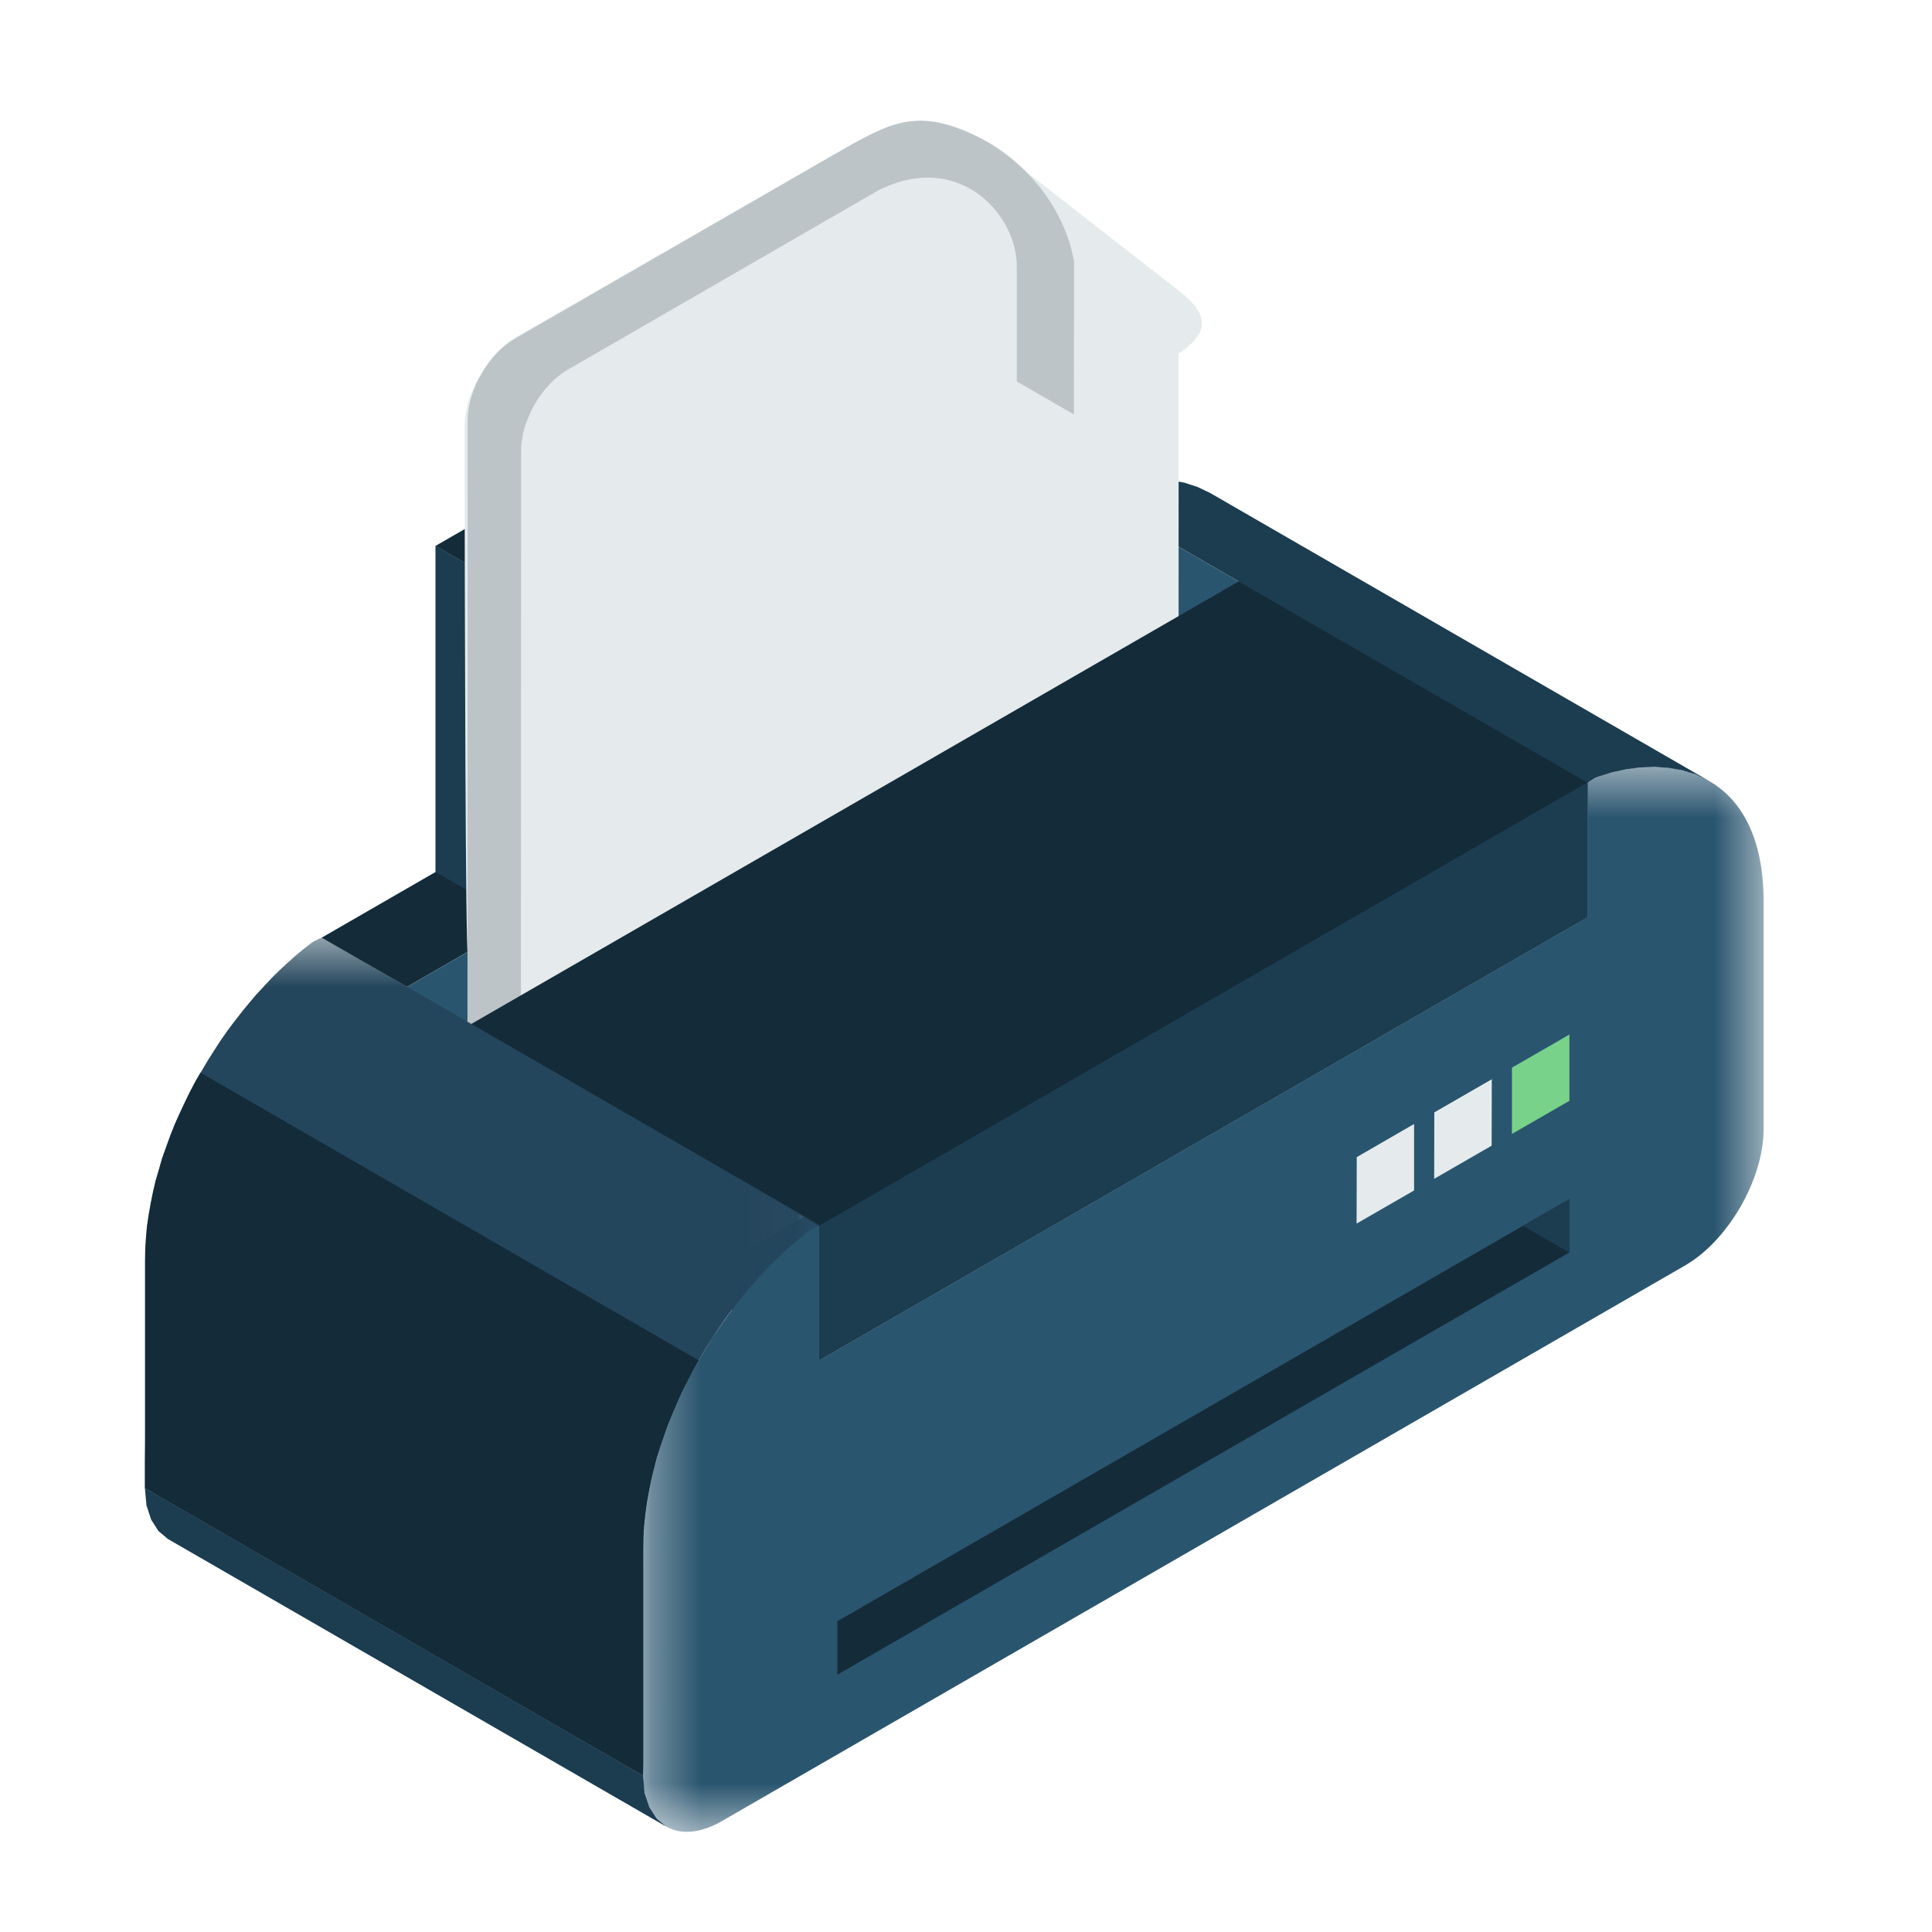 <?xml version="1.0" encoding="UTF-8"?>
<svg width="40px" height="40px" viewBox="0 0 40 40" version="1.1" xmlns="http://www.w3.org/2000/svg" xmlns:xlink="http://www.w3.org/1999/xlink">
    <!-- Generator: Sketch 52.5 (67469) - http://www.bohemiancoding.com/sketch -->
    <title>Icon/Category/Printer</title>
    <desc>Created with Sketch.</desc>
    <defs>
        <polygon id="path-1" points="3.316 2.452 26.512 2.452 26.512 24.5 3.316 24.5"></polygon>
        <polygon id="path-3" points="0 2.485 13.982 2.485 13.982 19.838 0 19.838"></polygon>
    </defs>
    <g id="Icon/Category/Printer" stroke="none" stroke-width="1" fill="none" fill-rule="evenodd">
        <g id="Group-42" transform="translate(3, 2)">
            <polygon id="Fill-1" fill="#142B39" points="21.337 9.256 19.573 8.234 3.659 17.414 5.426 18.433"></polygon>
            <polygon id="Fill-2" fill="#1C3C50" points="6.016 16.053 7.784 17.071 7.784 10.32 6.016 9.301"></polygon>
            <polygon id="Fill-3" fill="#142B39" points="19.645 3.483 17.878 2.461 6.016 9.303 7.784 10.322"></polygon>
            <polygon id="Fill-4" fill="#2A556F" points="7.785 18.572 19.643 11.729 19.643 3.483 7.785 10.322"></polygon>
            <polygon id="Fill-5" fill="#2A556F" points="14.341 25.946 4.026 19.989 19.178 11.249 29.492 17.206"></polygon>
            <polygon id="Fill-6" fill="#2A556F" points="29.492 17.206 19.178 11.249 19.556 11.032 29.87 16.989"></polygon>
            <polygon id="Fill-7" fill="#2A556F" points="29.872 16.987 19.557 11.03 19.557 8.255 29.872 14.212"></polygon>
            <polygon id="Fill-8" fill="#1C3C50" points="20.645 7.932 20.351 7.97 20.061 8.033 19.777 8.121 19.749 8.135 19.718 8.145 19.693 8.159 19.665 8.173 19.637 8.194 19.613 8.212 19.585 8.233 19.557 8.254 29.871 14.211 29.899 14.186 29.924 14.169 29.955 14.151 29.983 14.13 30.008 14.116 30.036 14.099 30.064 14.092 30.095 14.078 30.379 13.99 30.669 13.927 30.96 13.889 31.257 13.878 31.548 13.899 31.828 13.948 32.104 14.032 32.36 14.155 22.045 8.201 21.786 8.079 21.513 7.991 21.23 7.942 20.943 7.921"></polygon>
            <polygon id="Fill-9" fill="#1C3C50" points="0.032 29.166 0.13 29.464 0.28 29.698 0.476 29.863 10.79 35.816 10.595 35.652 10.444 35.417 10.346 35.123 10.315 34.763 0 28.809"></polygon>
            <polygon id="Fill-10" fill="#2A556F" points="13.961 26.164 3.647 20.207 4.025 19.99 14.339 25.947"></polygon>
            <g id="Group-41" transform="translate(0, 0.426)">
                <g id="Group-13" transform="translate(7, 11)">
                    <mask id="mask-2" fill="white">
                        <use xlink:href="#path-1"></use>
                    </mask>
                    <g id="Clip-12"></g>
                    <path d="M7.341,14.52 L22.492,5.78 L22.87,5.56 L22.87,2.784 C22.944,2.721 23.017,2.679 23.094,2.651 C24.582,2.126 26.517,2.522 26.514,5.252 L26.514,9.959 C26.51,10.992 25.779,12.262 24.883,12.777 L4.94,24.281 C4.051,24.796 3.316,24.372 3.316,23.34 C3.319,21.929 3.319,19.437 3.319,18.632 C3.319,16.144 4.961,13.414 6.76,12.052 C6.812,12.014 7.054,11.902 6.963,11.958 L6.963,14.737 L7.341,14.52 Z" id="Fill-11" fill="#2A556F" mask="url(#mask-2)"></path>
                </g>
                <polygon id="Fill-14" fill="#142B39" points="14.337 32.246 29.489 23.507 29.489 22.401 14.337 31.14"></polygon>
                <polygon id="Fill-16" fill="#78D289" points="28.303 19.679 29.493 18.993 29.493 20.365 28.303 21.051"></polygon>
                <polygon id="Fill-18" fill="#E5EBEC" points="26.696 20.605 27.886 19.919 27.883 21.294 26.693 21.98"></polygon>
                <polygon id="Fill-20" fill="#E5EBEC" points="25.09 21.531 26.277 20.845 26.277 22.221 25.087 22.907"></polygon>
                <polygon id="Fill-22" fill="#2A556F" points="5.426 20.791 21.337 11.61 21.337 8.831 5.426 18.008"></polygon>
                <path d="M6.619,6.413 L6.619,7.029 C6.623,10.239 6.637,17.242 6.686,17.351 C6.721,17.428 6.77,17.494 6.829,17.54 L6.679,24.354 C6.822,24.673 7.382,25.506 8.065,25.985 L20.462,18.835 C20.976,18.541 21.4,17.813 21.4,17.218 L21.403,3.697 L17.966,1.055 L17.704,1.002 L13.98,0.939 L7.704,4.541 C7.407,4.712 7.144,4.982 6.938,5.346 C6.724,5.713 6.619,6.07 6.619,6.413" id="Fill-24" fill="#E5EBEC"></path>
                <path d="M19.235,6.155 L20.964,5.158 C21.818,4.692 22.29,4.279 21.429,3.611 L17.779,0.765 L19.238,2.984 L19.235,6.155 Z" id="Fill-26" fill="#E5EBEC"></path>
                <path d="M8.062,25.985 L6.963,25.348 L6.84,25.253 L6.753,25.113 L6.697,24.938 L6.676,24.725 L6.683,6.262 L6.69,6.147 L6.704,6.024 L6.728,5.905 L6.76,5.786 L6.802,5.664 L6.847,5.545 L6.907,5.426 L6.97,5.314 L7.036,5.202 L7.113,5.093 L7.19,4.992 L7.274,4.897 L7.362,4.81 L7.456,4.726 L7.551,4.656 L7.649,4.593 L14.449,0.669 C15.454,0.099 16.01,-0.185 17.197,0.382 C18.163,0.844 19.024,1.807 19.237,2.986 L19.234,6.154 L18.051,5.471 L18.051,3.823 L18.051,3.112 C18.075,2.034 16.861,0.669 15.184,1.516 L8.751,5.23 L8.653,5.293 L8.559,5.363 L8.464,5.443 L8.377,5.534 L8.289,5.629 L8.212,5.73 L8.135,5.839 L8.069,5.947 L8.006,6.063 L7.953,6.182 L7.904,6.301 L7.862,6.423 L7.831,6.542 L7.81,6.661 L7.792,6.784 L7.789,6.899 L7.782,25.362 L7.799,25.572 L7.855,25.75 L7.946,25.89 L8.062,25.985 Z" id="Fill-28" fill="#BCC4C8"></path>
                <polygon id="Fill-30" fill="#142B39" points="29.872 13.777 22.651 9.609 6.737 18.786 13.961 22.958"></polygon>
                <polygon id="Fill-32" fill="#1C3C50" points="13.961 25.738 29.872 16.561 29.872 13.779 13.961 22.959"></polygon>
                <g id="Group-36" transform="translate(0, 14.5)">
                    <mask id="mask-4" fill="white">
                        <use xlink:href="#path-3"></use>
                    </mask>
                    <g id="Clip-35"></g>
                    <polygon id="Fill-34" fill="#24465C" mask="url(#mask-4)" points="10.314 19.838 -0 13.884 -0 13.608 -0 13.307 -0 12.992 0.003 12.666 0.003 12.327 0.003 11.988 0.003 11.645 0.003 11.305 0.003 10.969 0.003 10.647 0.003 10.342 0.003 10.052 0.003 9.79 0.003 9.552 0.003 9.345 0.003 9.177 0.007 8.943 0.024 8.704 0.042 8.47 0.077 8.236 0.119 7.997 0.168 7.763 0.22 7.525 0.29 7.29 0.357 7.056 0.441 6.822 0.525 6.59 0.616 6.359 0.717 6.132 0.822 5.908 0.931 5.684 1.05 5.463 1.172 5.25 1.298 5.037 1.431 4.827 1.564 4.62 1.704 4.42 1.848 4.228 1.998 4.035 2.149 3.85 2.303 3.668 2.46 3.5 2.618 3.329 2.782 3.167 2.947 3.014 3.108 2.87 3.276 2.73 3.444 2.6 3.472 2.579 3.51 2.558 3.552 2.538 3.598 2.513 3.64 2.495 3.661 2.485 3.668 2.489 13.982 8.445 13.975 8.445 13.951 8.453 13.912 8.47 13.874 8.491 13.828 8.515 13.786 8.537 13.758 8.554 13.594 8.687 13.426 8.827 13.258 8.97 13.097 9.124 12.932 9.286 12.775 9.454 12.617 9.629 12.463 9.807 12.313 9.992 12.162 10.181 12.019 10.374 11.879 10.577 11.746 10.784 11.613 10.99 11.487 11.204 11.364 11.421 11.249 11.641 11.137 11.861 11.032 12.089 10.934 12.316 10.839 12.547 10.755 12.778 10.678 13.009 10.601 13.244 10.538 13.482 10.482 13.716 10.433 13.954 10.391 14.189 10.36 14.427 10.335 14.662 10.321 14.896 10.318 15.13 10.318 15.302 10.318 15.508 10.318 15.746 10.318 16.009 10.318 16.296 10.318 16.604 10.318 16.922 10.318 17.259 10.318 17.598 10.318 17.941 10.318 18.284 10.318 18.62 10.318 18.949 10.318 19.264 10.318 19.561"></polygon>
                </g>
                <polygon id="Fill-37" fill="#1C3C50" points="29.489 22.401 28.533 22.954 29.489 23.507"></polygon>
                <polygon id="Fill-39" fill="#142B39" points="11.466 25.738 1.151 19.782 1.046 19.963 0.931 20.184 0.823 20.408 0.718 20.632 0.616 20.86 0.525 21.09 0.441 21.322 0.357 21.556 0.29 21.791 0.221 22.025 0.165 22.263 0.119 22.497 0.077 22.735 0.042 22.97 0.021 23.208 0.007 23.442 0.004 23.677 0.004 23.845 0.004 24.052 0.004 24.29 0.004 24.552 0.004 24.843 0.004 25.147 0.004 25.469 0.004 25.805 0.004 26.145 0.004 26.488 0.004 26.831 0.004 27.166 0.004 27.492 0 27.807 0 28.108 0 28.384 10.315 34.338 10.318 34.062 10.318 33.764 10.318 33.449 10.318 33.12 10.318 32.784 10.318 32.444 10.318 32.098 10.318 31.759 10.318 31.426 10.318 31.104 10.318 30.796 10.318 30.509 10.318 30.247 10.318 30.009 10.318 29.802 10.318 29.631 10.322 29.396 10.335 29.162 10.36 28.927 10.392 28.692 10.434 28.454 10.482 28.216 10.539 27.982 10.601 27.744 10.675 27.509 10.755 27.279 10.839 27.047 10.934 26.817 11.032 26.589 11.137 26.361 11.249 26.141 11.364 25.921"></polygon>
            </g>
        </g>
    </g>
</svg>